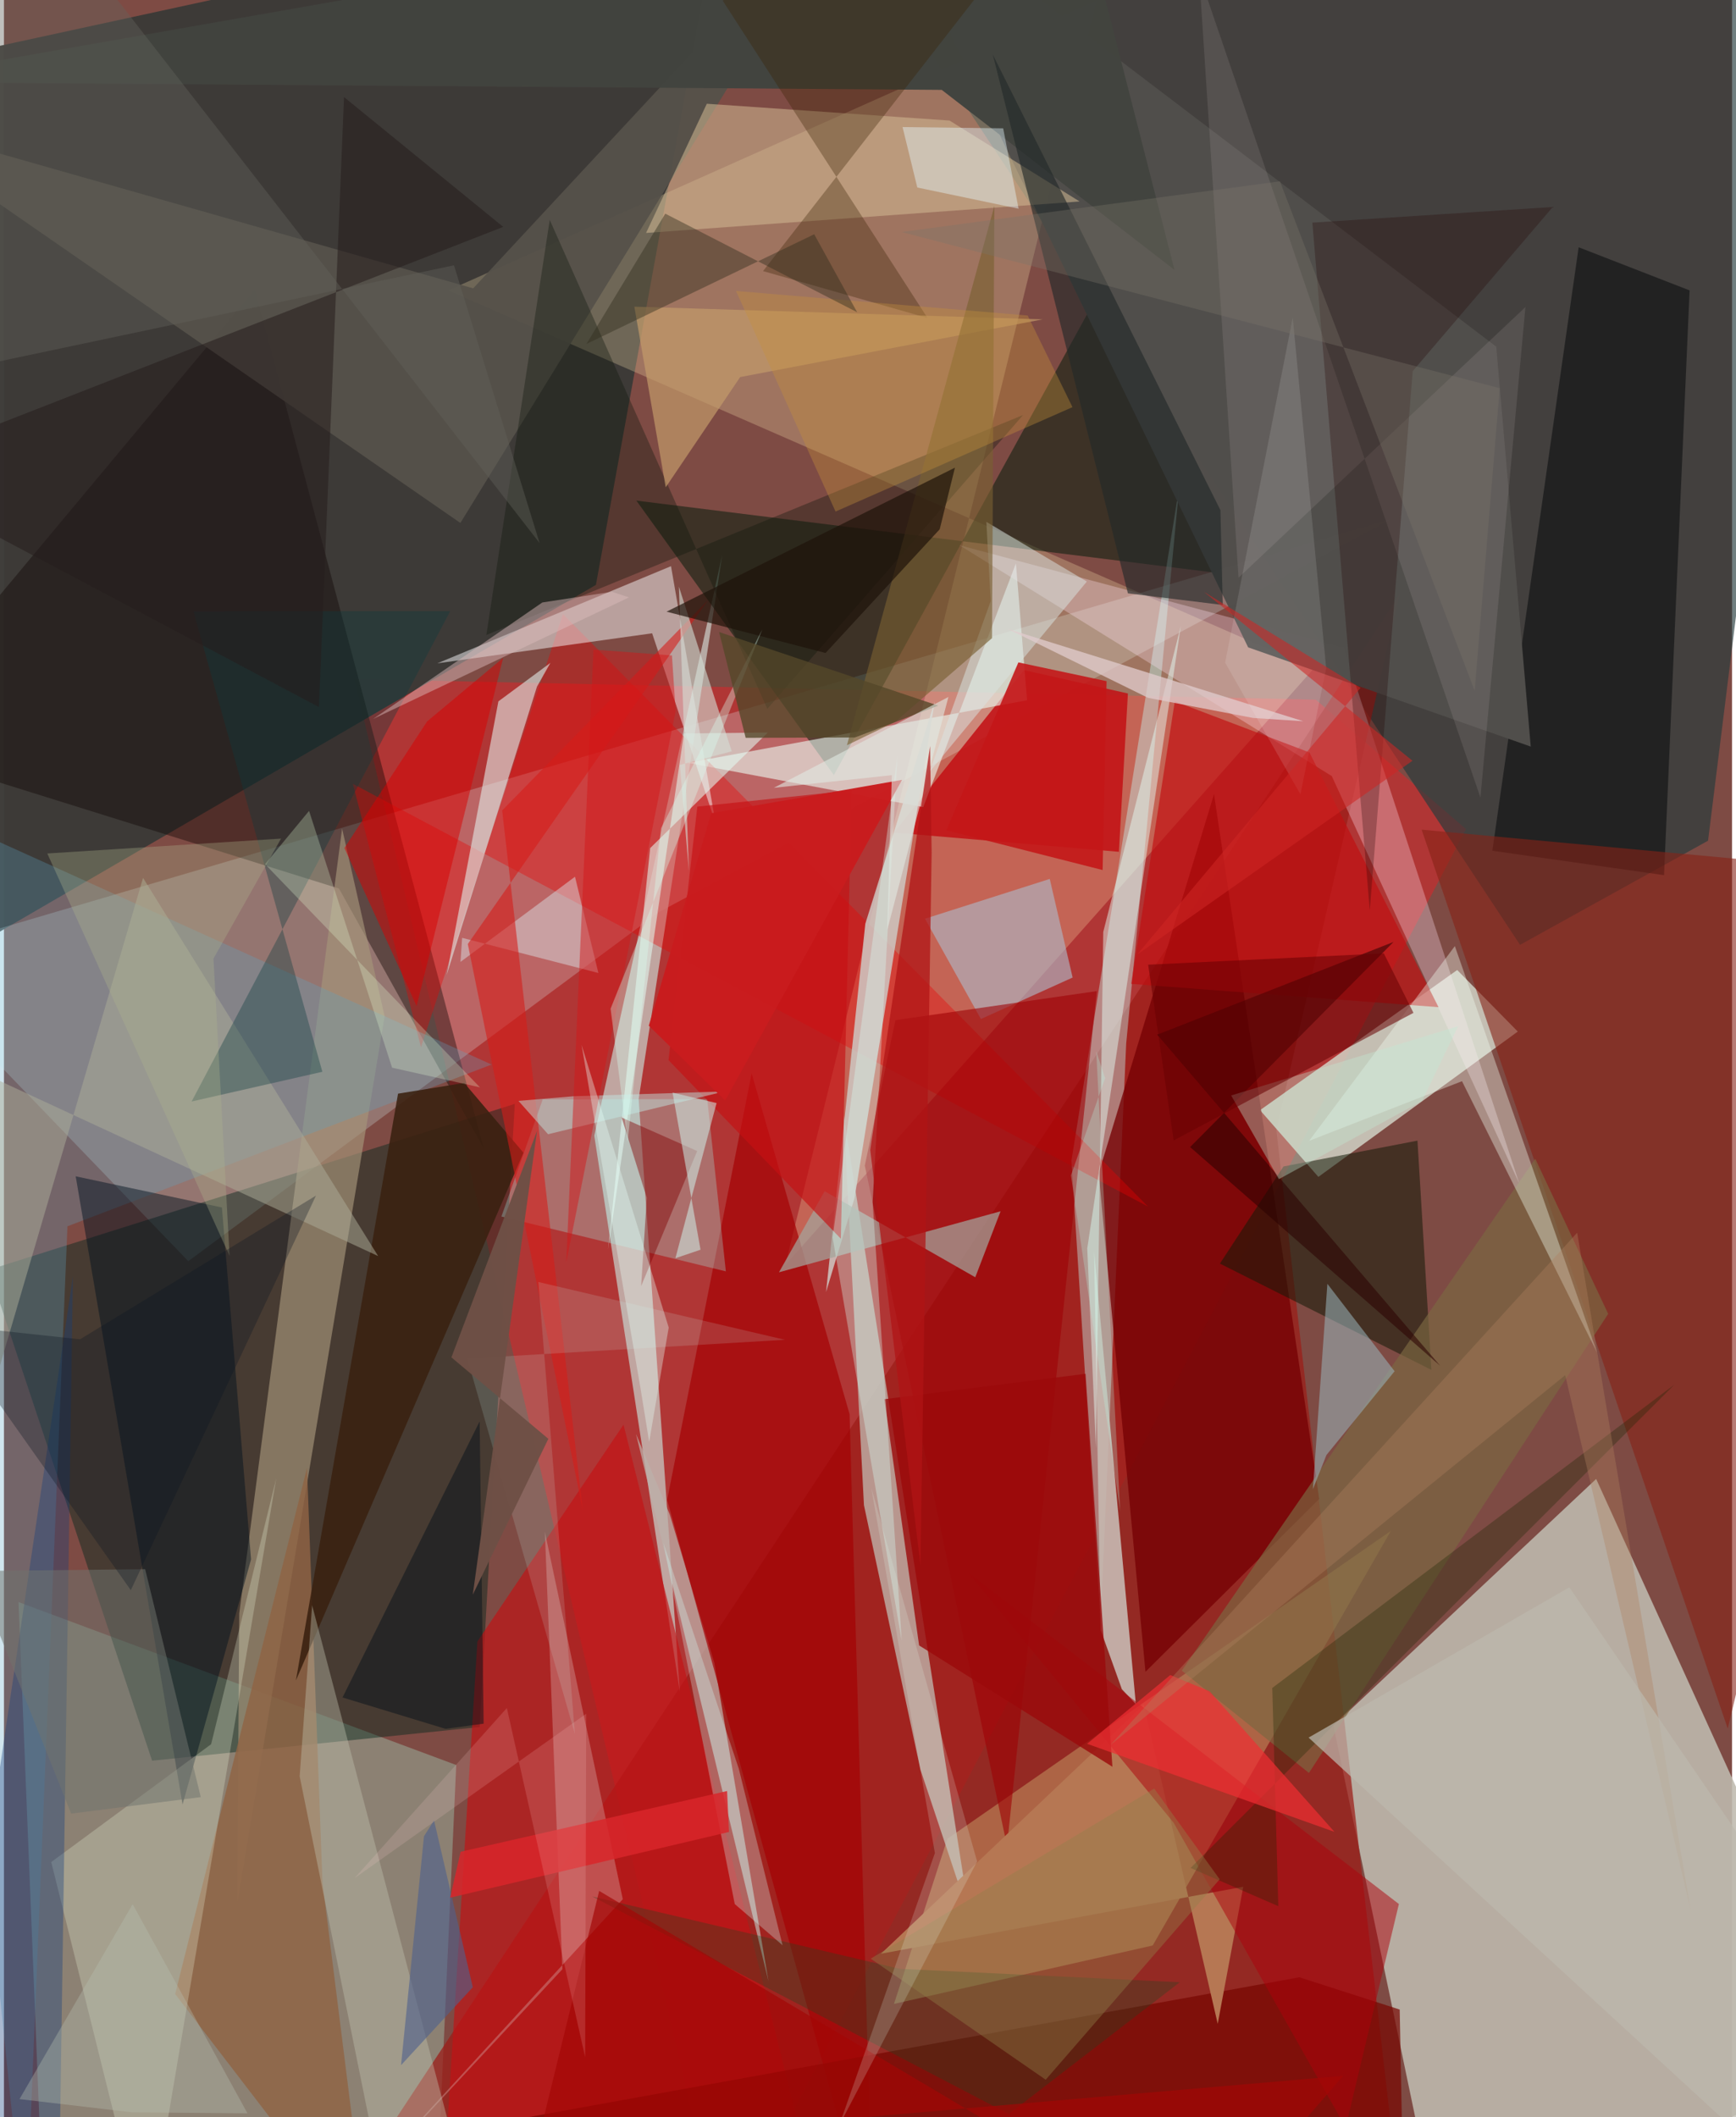 <svg xmlns="http://www.w3.org/2000/svg" width="228" height="278" viewBox="0 0 836 1024"><path fill="#7e4b44" d="M0 0h836v1024H0z"/><path fill="#bebaaf" fill-opacity=".882" d="M695.664 1086L898 996.329 770.266 715.312 643.162 834.658z"/><path fill="#bc3131" fill-opacity=".796" d="M169.566 328.45L347.859 1086l359.424-685.012-72.677-62.589z"/><path fill="#3c3a37" fill-opacity=".976" d="M-42.821 474.36L-62 35.19l409.607-88.902-61.23 336.608z"/><path fill="#263b3c" fill-opacity=".655" d="M733.442 456.995l90.956-50.374 55.01-442.21-469.723 2.754z"/><path fill="#e0ffff" fill-opacity=".235" d="M-51.76 463.643l722.366-212.38-353.476 189.75L89.176 609.975z"/><path fill="#9cbaa6" fill-opacity=".482" d="M18.494 1059.16L7.05 774.858l211.745 78.818L208.344 1086z"/><path fill="#9c1d18" fill-opacity=".733" d="M149.254 1086l525.697-23.438-59.428-516.22 59.714-258.95z"/><path fill="#03281d" fill-opacity=".443" d="M247.113 533.917L-7.303 614.183l78.97 237.402 158.491-16.306z"/><path fill="#d3d6c9" fill-opacity=".824" d="M732.345 498.926l-96.467 70.297-28.22-32.274 95.383-67.79z"/><path fill="#c4c0b9" fill-opacity=".808" d="M326.963 818.214l-19.917-286.61 40.397-263.023-61.865 280.7z"/><path fill="#ffe8b4" fill-opacity=".259" d="M377.955 611.98l255.578-288.505L214.915 140.46 528.445.501z"/><path fill="#be8e5d" fill-opacity=".584" d="M670.954 740.444L555.745 940.958l-125.178 28.265 25.85-79.885z"/><path fill="#bcb1a7" fill-opacity=".816" d="M443.35 855.846l-27.309-127.839-9.844-188.755 61.078 388.367z"/><path fill="#001b0b" fill-opacity=".518" d="M586.425 277.043l-44.537-157.617-140.393 255.483-95.551-132.783z"/><path fill="#100503" fill-opacity=".408" d="M162.08 429.767L-62 359.76l183.347-219.736 110.849 415.648z"/><path fill="#a6957a" fill-opacity=".659" d="M184.16 491.574l-71.3 429.183.969-140.42 49.75-379.596z"/><path fill="#c4f8f4" fill-opacity=".416" d="M516.43 561.33l14.112 222.604 12.363-279.175 25.72-269.681z"/><path fill="#c41115" fill-opacity=".655" d="M210.913 1086l18.134-292.095 70.675-104.848 99.2 396.943z"/><path fill="#760003" fill-opacity=".784" d="M529.598 567.424l55.795-183.344 50.895 340.913-84.059 83.594z"/><path fill="#c31316" fill-opacity=".878" d="M493.42 324.121L430.593 402.7l108.782 9.29 4.358-76.585z"/><path fill="#ecfef5" fill-opacity=".588" d="M444.723 390.385l44.834-117.894 5.405 66.202-164.11 30.276z"/><path fill="#030709" fill-opacity=".51" d="M803.106 423.282l12.352-282.83-53.667-20.857-41.744 291.879z"/><path fill="#eb0001" fill-opacity=".357" d="M270.416 296.99l-68.658 209.52-32.964-127.394L553.438 583.58z"/><path fill="#cec7c2" fill-opacity=".855" d="M450.276 339.273l-33.571 107.499-19.003 178.14 13.816-45.56z"/><path fill="#f6f5f7" fill-opacity=".498" d="M209.67 320.82l113.03-46.983 21.566 124.303-30.702-91.842z"/><path fill="#ffe4f3" fill-opacity=".314" d="M642.357 375.361L462.212 263.69l185.88 49.67 85.006 259.135z"/><path fill="#514f4c" fill-opacity=".98" d="M721.925 167.68l16.693 193.418-136.716-47.995L420-62z"/><path fill="#862216" fill-opacity=".596" d="M898 569.816l-29.513-151.625-182.655-16.913L833.91 836.074z"/><path fill="#5ca6c4" fill-opacity=".286" d="M30.718 593.114L10.438 1086-62 380.234l297.923 134.65z"/><path fill="#56514a" fill-opacity=".949" d="M226.993 139.466L-62 57.21l282.807 195.73L414.338-62z"/><path fill="#c6b7af" fill-opacity=".918" d="M530.541 788.36l-3.171-183.098 20.2 218.957-6.768-7.224z"/><path fill="#151a09" fill-opacity=".549" d="M690.556 662.567l-6.741-110.88-64.802 12.483-30.771 46.986z"/><path fill="#bdb0a9" fill-opacity=".737" d="M322.1 732.502l21.582 71.803 26.185 154.002-64.103-264.728z"/><path fill="#d5bb94" fill-opacity=".533" d="M520.377 97.451L457.44 58.304l-117.415-8.126-29.395 62.49z"/><path fill="#a50103" fill-opacity=".694" d="M320.835 725.409L361.71 519.15l47.375 164.828L420.478 1086z"/><path fill="#e1eae6" fill-opacity=".604" d="M239.199 339.221L214.184 471.5l43.684-139.413 6.49-11.476z"/><path fill="#d29d9b" fill-opacity=".424" d="M261.666 740.884l8.493 211.558L145.725 1086 299.37 918.58z"/><path fill="#aeb5c3" fill-opacity=".647" d="M516.996 472.796l-44.376 20.07-27.06-48.514 60.363-19.245z"/><path fill="#9e0104" fill-opacity=".592" d="M416.454 563.76l14.825-70.343 97.396-14.054-43.434 413.535z"/><path fill="#42443f" fill-opacity=".992" d="M517.072-62l49.18 192.517-112.58-87.045L-62 39.66z"/><path fill="#8f6444" fill-opacity=".824" d="M176.11 1086L82.824 964.458l63.792-254.51 7.472 200.377z"/><path fill="#a2fff9" fill-opacity=".278" d="M340.222 531.593l9.011 83.322-108.587-26.523 19.995-56.66z"/><path fill="#00121f" fill-opacity=".471" d="M34.704 568.938l51.7 303.83 33.142-118.547-14.106-170.206z"/><path fill="#a3a39b" fill-opacity=".722" d="M397.003 576.153L374.93 615.36l107.203-29.504-12.242 31.907z"/><path fill="#e7eed1" fill-opacity=".282" d="M131.723 714.992L100.21 843.626l-77.333 56.985L68.965 1086z"/><path fill="#770701" fill-opacity=".71" d="M626.7 956.34l-441.502 80.074 491.454 9.344-1.429-73.809z"/><path fill="#3a2110" fill-opacity=".886" d="M141.227 812.806l110.105-255.264-28.66-33.772-32.027 5.193z"/><path fill="#c10f10" fill-opacity=".659" d="M566.406 339.218l-21.082 136.658 148.688 11.257-62.502-123.236z"/><path fill="#e3fff7" fill-opacity=".471" d="M524.067 603.806l45.258-300.984-37.517 147.931-3.544 249.751z"/><path fill="#b67753" d="M599.55 912.554l-175.24 32.38L551.4 824.371l35.782 154.485z"/><path fill="#c61013" fill-opacity=".651" d="M321.504 512.768l13.931-122.633 74.7-7.878-5.273 216.865z"/><path fill="#0f170c" fill-opacity=".357" d="M492.996 200.75L233.363 307.129l30.668-200.785 105.266 236.502z"/><path fill="#e3fbf3" fill-opacity=".561" d="M312.62 410.192l56.911-55.894-40.577.465-36.673 249.56z"/><path fill="#ae000b" fill-opacity=".498" d="M649.07 1028.987l-83.2-147.376-99.313-120.92 208.27 160.216z"/><path fill="#7a6842" fill-opacity=".678" d="M740.805 560.44l-170.997 247.6 61.499 49.47 144.775-222.046z"/><path fill="#1b4621" fill-opacity=".314" d="M486.116 1022.502L284.549 917.24l148.808 35.006 135.465 6.495z"/><path fill="#aeae99" fill-opacity=".498" d="M67.288 424.61L-42.055 797.2-62 495.058l243.024 112.46z"/><path fill="#232829" fill-opacity=".624" d="M543.734 286.985l45.892 5.627-1.14-45.893L478.39 26.439z"/><path fill="#dae4e1" fill-opacity=".506" d="M447.733 373.417l76.136-92.153-48.618-28.87 2.13 38.278z"/><path fill="#c1c3af" fill-opacity=".4" d="M177.54 1029.623L230.646 1086l-81.562-309.565-6.031 82.685z"/><path fill="#9ab6be" fill-opacity=".537" d="M639.778 703.747l32.982-40.524-32.524-42.293-7.004 99.343z"/><path fill="#163f7d" fill-opacity=".361" d="M-36.295 1086l-2.211-105.865 64.91 97.348 6.946-460.05z"/><path fill="#2a0000" fill-opacity=".549" d="M557.926 500.434l114.291-44.837-98.38 99.2L694.79 660.566z"/><path fill="#392100" fill-opacity=".325" d="M517.538-62L347.671.248l99.117 153.555-79.555-22.689z"/><path fill="#fff2ee" fill-opacity=".098" d="M578.195-12.28l136.082 398.037 21.77-237.24L597.253 279.41z"/><path fill="#ddf4f7" fill-opacity=".416" d="M220.848 465.242l55.404-41.203 11.318 46.569-65.912-17.005z"/><path fill="#f1fff2" fill-opacity=".373" d="M770.716 654.225l-68.819-196.627-70.52 94.199 73.984-28.865z"/><path fill="#220202" fill-opacity=".271" d="M681.512 179.514l67.752-79.398-116.29 7.566 27.77 332.577z"/><path fill="#c49d6a" fill-opacity=".678" d="M320.143 235.692l-15.188-87.37 197.526 6.149-146.328 27.904z"/><path fill="#d90000" fill-opacity=".494" d="M164.702 410.153l34.924 76.43 41.879-168.394-36.797 30.729z"/><path fill="#9b090b" fill-opacity=".808" d="M425.96 676.737l16.76 119.097 93.52 58.685-13.004-190.054z"/><path fill="#0c3c3f" fill-opacity=".361" d="M90.788 532.752l63.244-14.376-62.371-222.66 124.233-.154z"/><path fill="#d5fffc" fill-opacity=".294" d="M355.48 855.408l21.194 85.445-23.14-19.935-34.477-174.479z"/><path fill="#795f32" fill-opacity=".631" d="M479.139 99.566l-71.331 260.883 23.284-11.276 46.901-40.513z"/><path fill="#d51c19" fill-opacity=".58" d="M279.98 730.214l-55.588-273.622 116.15-166.284-99.531 101.685z"/><path fill="#172500" fill-opacity=".306" d="M613.575 816.402l2.919 105.548-42.445-18.482 234.115-233.816z"/><path fill="#ef2e32" fill-opacity=".702" d="M564.23 810.153l-40.237 33.265 119.653 42.581-60.424-68.006z"/><path fill="#d7fff7" fill-opacity=".341" d="M432.197 365.931l-31.321 232.61 33.426 195.051-14.057-212.146z"/><path fill="#d3ded6" fill-opacity=".6" d="M326.98 369.96l4.37 51.375-4.832-137.593 25.558 79.647z"/><path fill="#c31718" fill-opacity=".894" d="M490.75 320.383l-34.847 81.208 75.597 19.213 1.917-91.349z"/><path fill="#830003" fill-opacity=".439" d="M308.247 622.04l27.12-65.334-36.545-16.182 12.174 38.816z"/><path fill="#cdfef7" fill-opacity=".149" d="M377.79 648.01l-153.637 9.079 52.06 181.58-17.69-218.614z"/><path fill="#e2cccd" fill-opacity=".749" d="M628.588 348.835l-143.012-44.67 67.923 33.36 50.81 9.737z"/><path fill="#e5f7ff" fill-opacity=".424" d="M490.851 100.942l-7.458-38.872-48.676-.61 7.137 29.234z"/><path fill="#251c1c" fill-opacity=".541" d="M164.514 46.957l77.014 62.777L-62 228.274 152.392 342z"/><path fill="#041018" fill-opacity=".467" d="M213.61 836.181l-49.827-15.173 66.34-133.514 1.933 146.18z"/><path fill="#63645c" fill-opacity=".408" d="M-62 187.398L6.746-62 259.13 262.668 217.707 128.32z"/><path fill="#e4ffd8" fill-opacity=".267" d="M126.31 417.962l21.293-25.767 40.164 124.207 42.504 9.512z"/><path fill="#d0f9f1" fill-opacity=".514" d="M336.986 604.441l-13.537-75.98 21.291 5.051-19.913 75.05z"/><path fill="#c5923b" fill-opacity=".361" d="M402.296 247.422l114.622-50.498-21.657-44.313-141.123-11.884z"/><path fill="#c2ebe8" fill-opacity=".459" d="M248.898 532.45l14.318 16.136 85.32-20.694-72.775 2.315z"/><path fill="#302e1c" fill-opacity=".427" d="M391.976 113.303l-110.19 53.05 38.144-63.012 92.823 47.678z"/><path fill="#1e120a" fill-opacity=".686" d="M452.688 255.994l7.37-29.807-139.5 69.654 76.906 19.985z"/><path fill="#928049" fill-opacity=".4" d="M503.96 1005.89l84.181-96.954-31.696-43.875-137.139 82.263z"/><path fill="#aeb38d" fill-opacity=".329" d="M134.053 405.598l-32.69 58.021 7.787 143.847-88.188-194.673z"/><path fill="#af805e" fill-opacity=".361" d="M761.084 596.2L535.112 844.136l220.174-179.021 60.698 258.837z"/><path fill="#ddbdbd" fill-opacity=".463" d="M178.622 347.717l123.743-58.78-8.287-2.714-33.632 5.17z"/><path fill="#d21619" fill-opacity=".471" d="M324.94 343.925l-52.924 266.758 13.164-296.508 37.97 2.834z"/><path fill="#c0e9d4" fill-opacity=".369" d="M686.037 532.488l-69.275 37.822-23.08-40.473 109.832-33.524z"/><path fill="#d8fff0" fill-opacity=".357" d="M301.693 552.24l16.189-151.686 48.958-96.107-73.369 183.43z"/><path fill="#fdf6f8" fill-opacity=".122" d="M623.48 153.555l16.17 169.668-12.458 60.965-36.43-63.684z"/><path fill="#544829" fill-opacity=".788" d="M358.819 356.877l52.874-.182 40.274-15.392-105.992-35.61z"/><path fill="#a30605" fill-opacity=".682" d="M576.654 1086l71.233-81.998-390.04 33.657 30.099-123.094z"/><path fill="#bcb8ad" fill-opacity=".722" d="M631.142 840.42l126.148-72.692L898 973.658V1086z"/><path fill="#4e608d" fill-opacity=".604" d="M208.057 880.415l18.755 80.749-34.712 37.693 11.09-110.698z"/><path fill="#b5f8e4" fill-opacity=".271" d="M528.407 508.478l4.316 12.977-16.533 47.014 23.805 162.5z"/><path fill="#680003" fill-opacity=".549" d="M681.875 489.88l-115.998 61.71-12.343-85 114.005-5.49z"/><path fill="#d8262a" fill-opacity=".855" d="M215.858 917.843l134.89-31.79-.918-19.795-128.918 29.378z"/><path fill="#c91c1e" fill-opacity=".98" d="M342.19 393.331l-30.226 102.766 36.937 36.217 85.578-155.13z"/><path fill="#e1eae2" fill-opacity=".6" d="M456.898 337.101l-84.44 43.938 57.075-6.13-2.241 74.963z"/><path fill="#ffd0d2" fill-opacity=".161" d="M243.292 826.112l37.872 168.885.526-166.132-112.124 79.566z"/><path fill="#b01415" fill-opacity=".737" d="M443.367 757.01l5.424-344.555-.761-51.607-28.94 195.386z"/><path fill="#70746e" fill-opacity=".522" d="M95.214 869.194L68.306 758.958l-82.658.9L32.494 877.18z"/><path fill="#ce2524" fill-opacity=".569" d="M656.275 332.686L548.163 461.728l133.243-93.781-100.854-81.66z"/><path fill="#e5fef0" fill-opacity=".188" d="M470.79 900.313l-66.783 127.83 46.353-131.874-30.754-176.585z"/><path fill="#0c1522" fill-opacity=".31" d="M36.813 647.769l114.133-69.502-89.578 190.845-90.788-128.475z"/><path fill="#6e5046" fill-opacity=".98" d="M226.8 771.295l31.107-224.37-41.45 109.588 46.903 39.395z"/><path fill="#7c746a" fill-opacity=".345" d="M434.19 112.21l289.423 75.538-12.119 146.386-94.208-246.43z"/><path fill="#b8c2b1" fill-opacity=".349" d="M62 1021.66l-54.49-6.395 54.754-94.277 55.538 101.142z"/><path fill="#e7fff7" fill-opacity=".361" d="M307.962 671.592l4.177 25.802 9.453-55.31-42.162-136.717z"/></svg>